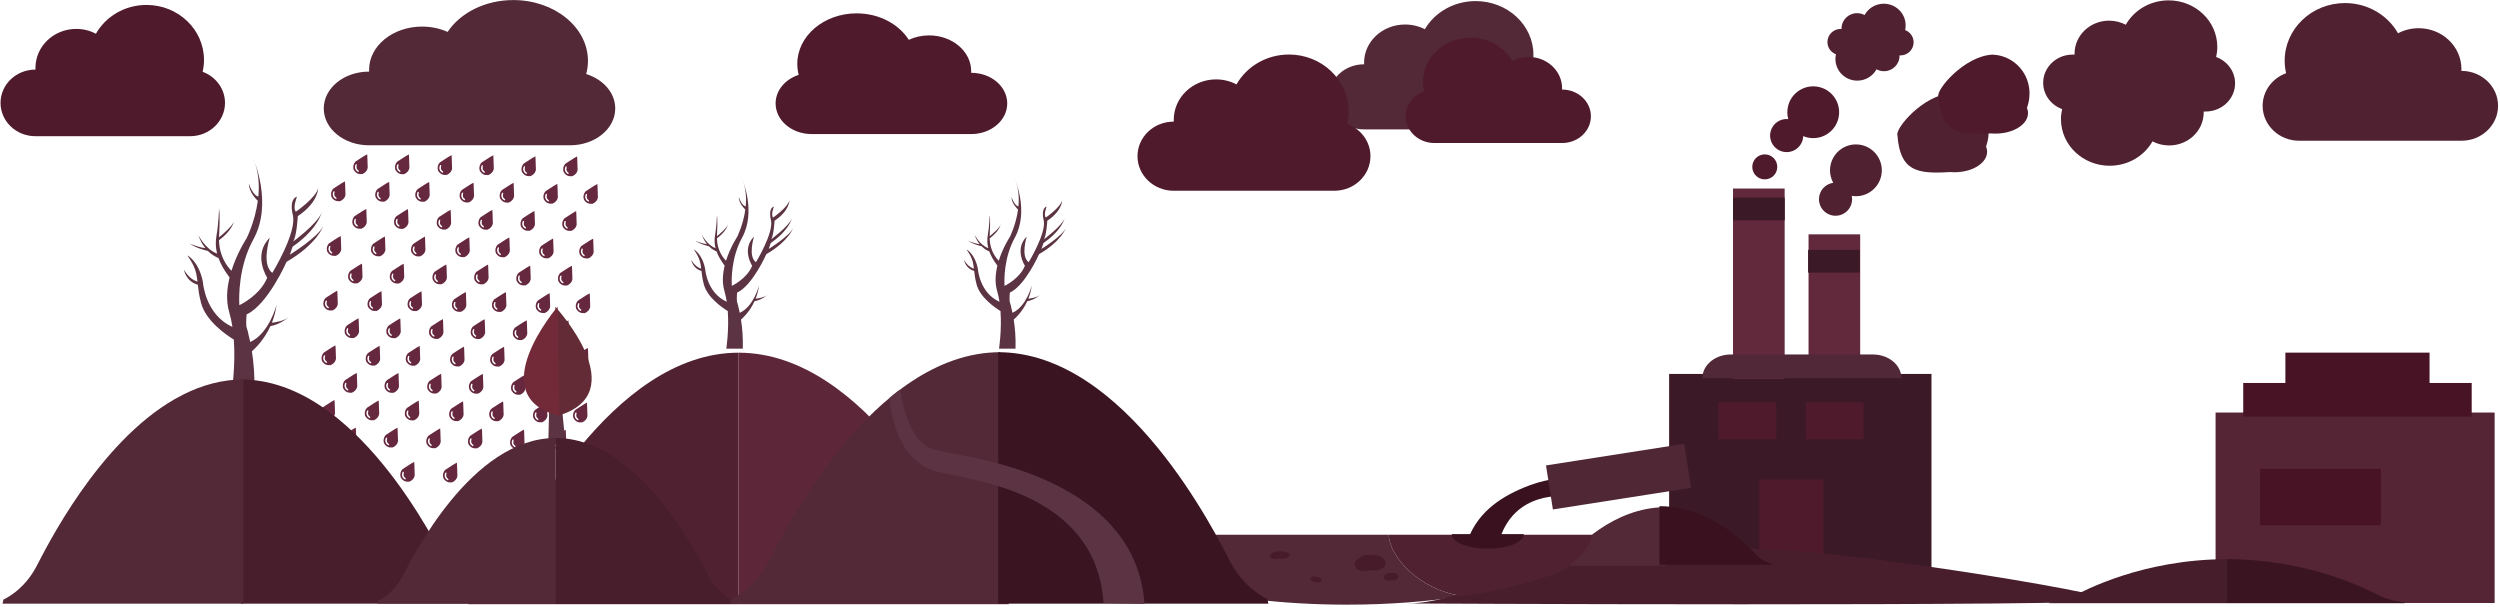 <svg width="1100" height="267" viewBox="0 0 1100 267" xmlns="http://www.w3.org/2000/svg"><title>Page 1</title><g fill="none" fill-rule="evenodd"><g fill="#66283E"><path d="M157.027 72.298c-.063.618-.28 1.255-.052 1.864.198.43.6.746.94 1.067-.068.126-.21.356-.285.46-.58-.328-1.164-.76-1.324-1.456-.298-.666-.05-1.367.215-1.98.12.003.395.026.507.044m-1.43 2.355c.4.7.95 1.356 1.712 1.68.652.304 1.39.29 2.09.273 1.226-.47 2.216-1.53 2.392-2.86-.037-1.506-.123-2.995-.15-4.516-.016-.433-.053-.9-.083-1.344-.424.224-.856.463-1.27.71-1.284.887-2.677 1.634-3.927 2.536-.867.945-1.156 2.298-.767 3.52M175.38 72.347c-.064.618-.28 1.256-.053 1.865.2.43.602.745.94 1.067-.07.126-.21.355-.284.458-.58-.327-1.165-.76-1.325-1.454-.298-.666-.048-1.368.215-1.98.12.002.393.025.506.043m-1.432 2.355c.403.7.95 1.356 1.713 1.68.654.305 1.394.29 2.093.274 1.225-.47 2.215-1.532 2.39-2.862-.036-1.504-.122-2.993-.15-4.514-.015-.434-.052-.902-.08-1.344-.425.223-.856.462-1.272.71-1.282.886-2.674 1.633-3.926 2.535-.865.946-1.155 2.3-.766 3.522M194.155 72.67c-.063.616-.28 1.254-.052 1.863.2.43.602.746.94 1.067-.07.127-.21.357-.285.46-.58-.328-1.164-.76-1.325-1.455-.297-.666-.048-1.368.216-1.98.12.003.392.025.505.044m-1.43 2.353c.402.7.948 1.356 1.712 1.68.653.305 1.392.29 2.092.274 1.224-.47 2.214-1.532 2.39-2.86-.037-1.506-.123-2.995-.152-4.516-.014-.433-.05-.9-.08-1.343-.424.224-.855.462-1.272.71-1.282.886-2.675 1.633-3.926 2.536-.866.945-1.155 2.297-.766 3.52M212.506 72.718c-.062.617-.278 1.255-.05 1.864.197.43.6.746.938 1.067-.067.126-.21.356-.284.46-.58-.328-1.164-.76-1.324-1.456-.298-.665-.05-1.367.215-1.98.12.003.395.025.506.044m-1.43 2.354c.402.7.95 1.356 1.714 1.68.652.305 1.39.29 2.09.274 1.226-.47 2.216-1.532 2.392-2.86-.037-1.506-.123-2.995-.152-4.516-.014-.433-.05-.9-.08-1.344-.424.224-.856.463-1.27.71-1.284.887-2.677 1.634-3.928 2.536-.866.945-1.155 2.297-.766 3.52M231.036 73.19c-.063.616-.28 1.254-.053 1.863.2.43.602.746.94 1.067-.068.127-.21.357-.284.46-.58-.328-1.165-.76-1.325-1.455-.298-.666-.05-1.368.215-1.98.12.003.393.025.506.044m-1.43 2.353c.4.7.948 1.356 1.712 1.68.653.305 1.392.29 2.092.274 1.225-.47 2.215-1.532 2.39-2.86-.036-1.506-.122-2.995-.15-4.516-.015-.433-.052-.9-.082-1.343-.423.224-.855.462-1.27.71-1.283.886-2.676 1.634-3.927 2.536-.865.944-1.154 2.297-.765 3.52M249.388 73.238c-.063.617-.28 1.255-.052 1.864.2.43.602.746.94 1.067-.07.126-.21.356-.284.46-.58-.33-1.165-.76-1.326-1.455-.297-.667-.048-1.368.216-1.98.12.002.393.025.506.043m-1.43 2.355c.402.7.948 1.356 1.712 1.68.653.304 1.392.29 2.092.273 1.225-.47 2.215-1.532 2.39-2.86-.036-1.506-.122-2.995-.15-4.516-.015-.433-.052-.9-.08-1.344-.425.224-.856.462-1.273.71-1.283.887-2.676 1.634-3.927 2.536-.866.945-1.155 2.298-.766 3.52M147.245 84.22c-.062.618-.28 1.256-.052 1.865.2.43.602.746.94 1.067-.068.127-.21.357-.284.46-.58-.328-1.165-.76-1.325-1.455-.298-.666-.05-1.368.215-1.98.12.003.393.025.505.044m-1.43 2.355c.402.7.95 1.356 1.713 1.68.653.305 1.392.29 2.092.274 1.225-.47 2.215-1.533 2.39-2.863-.036-1.504-.122-2.993-.15-4.514-.015-.434-.052-.902-.082-1.344-.423.223-.855.46-1.27.708-1.283.887-2.676 1.634-3.927 2.537-.865.944-1.154 2.297-.765 3.52M166.683 84.424c-.064.617-.28 1.255-.052 1.864.2.43.602.746.94 1.067-.068.127-.21.357-.284.46-.58-.327-1.164-.76-1.325-1.454-.296-.666-.047-1.367.216-1.98.122.003.394.026.507.044m-1.43 2.354c.4.7.948 1.357 1.712 1.68.653.305 1.392.29 2.092.274 1.225-.47 2.215-1.532 2.39-2.86-.036-1.506-.122-2.995-.15-4.516-.015-.434-.053-.9-.08-1.344-.425.224-.857.462-1.273.71-1.282.887-2.675 1.634-3.926 2.536-.866.945-1.156 2.297-.766 3.52M184.306 84.473c-.063.618-.28 1.256-.052 1.865.2.43.602.745.94 1.067-.068.127-.21.356-.284.46-.58-.328-1.165-.76-1.325-1.455-.298-.666-.048-1.368.215-1.98.12.002.394.025.506.043m-1.43 2.355c.402.7.95 1.356 1.713 1.68.652.304 1.39.29 2.09.274 1.226-.47 2.216-1.532 2.39-2.862-.035-1.505-.12-2.994-.15-4.514-.014-.434-.052-.902-.08-1.344-.425.223-.856.462-1.272.71-1.282.886-2.675 1.633-3.926 2.535-.866.945-1.156 2.298-.766 3.52M203.81 84.795c-.062.617-.28 1.255-.052 1.864.2.43.602.745.94 1.066-.068.127-.21.357-.284.46-.58-.328-1.164-.76-1.325-1.455-.298-.665-.05-1.367.215-1.98.12.004.393.026.505.045m-1.43 2.354c.402.7.95 1.355 1.713 1.68.653.304 1.392.29 2.092.273 1.225-.47 2.215-1.532 2.39-2.862-.037-1.503-.122-2.992-.15-4.513-.015-.434-.052-.902-.082-1.344-.423.224-.855.462-1.27.71-1.283.886-2.676 1.633-3.927 2.536-.866.943-1.155 2.296-.766 3.52M221.434 84.844c-.063.617-.28 1.255-.052 1.864.198.43.602.746.94 1.067-.068.127-.21.357-.285.46-.58-.328-1.163-.76-1.324-1.454-.297-.666-.05-1.367.215-1.98.12.003.394.026.506.044m-1.43 2.355c.402.698.95 1.355 1.713 1.678.652.305 1.392.29 2.09.274 1.226-.47 2.216-1.532 2.392-2.86-.038-1.506-.123-2.995-.152-4.516-.014-.434-.052-.9-.08-1.344-.424.224-.857.462-1.272.71-1.283.886-2.676 1.634-3.926 2.536-.867.945-1.155 2.297-.767 3.52M240.69 85.315c-.062.617-.277 1.255-.05 1.864.198.43.6.745.94 1.066-.07.127-.21.357-.285.46-.58-.328-1.164-.76-1.325-1.455-.298-.665-.048-1.367.215-1.98.122.004.394.026.506.045m-1.43 2.354c.403.7.95 1.355 1.714 1.68.653.304 1.392.29 2.092.273 1.225-.47 2.215-1.532 2.39-2.862-.036-1.503-.122-2.992-.15-4.513-.015-.434-.053-.902-.082-1.344-.424.224-.855.462-1.27.71-1.283.886-2.676 1.633-3.927 2.536-.866.943-1.156 2.296-.766 3.52M258.315 85.364c-.063.618-.28 1.255-.052 1.864.2.43.602.746.94 1.067-.068.127-.21.357-.284.46-.58-.327-1.166-.76-1.326-1.455-.298-.666-.048-1.367.215-1.98.12.003.393.026.505.044m-1.43 2.355c.402.698.948 1.355 1.713 1.678.653.305 1.392.29 2.092.274 1.225-.47 2.215-1.532 2.39-2.86-.037-1.506-.123-2.995-.152-4.516-.013-.433-.05-.9-.08-1.344-.424.224-.855.462-1.27.71-1.283.887-2.676 1.634-3.927 2.536-.865.945-1.155 2.298-.765 3.52M156.61 96.346c-.063.618-.278 1.256-.052 1.865.2.43.602.747.94 1.068-.068.127-.21.357-.284.46-.58-.328-1.164-.76-1.325-1.455-.298-.666-.05-1.368.214-1.98.122.003.394.025.506.043m-1.43 2.355c.402.7.95 1.357 1.713 1.68.653.306 1.392.29 2.092.275 1.225-.47 2.215-1.532 2.39-2.862-.036-1.504-.122-2.994-.15-4.514-.015-.435-.053-.903-.082-1.345-.424.224-.855.462-1.27.71-1.283.886-2.676 1.633-3.927 2.535-.866.945-1.156 2.298-.766 3.52M174.962 96.396c-.062.617-.28 1.255-.052 1.864.2.43.602.746.94 1.067-.067.127-.21.357-.284.46-.58-.328-1.164-.76-1.325-1.455-.296-.666-.047-1.367.217-1.98.12.003.394.025.505.044m-1.43 2.354c.402.7.95 1.356 1.713 1.68.653.305 1.392.29 2.092.274 1.225-.47 2.215-1.53 2.39-2.86-.037-1.506-.122-2.995-.15-4.516-.015-.433-.052-.902-.082-1.344-.423.224-.855.462-1.27.71-1.283.886-2.676 1.633-3.927 2.536-.866.945-1.155 2.297-.766 3.52M193.738 96.717c-.063.618-.28 1.255-.052 1.864.2.432.602.747.94 1.068-.068.127-.21.357-.284.46-.58-.327-1.164-.76-1.325-1.454-.297-.667-.05-1.368.215-1.98.12.002.394.025.506.043m-1.43 2.355c.402.7.95 1.356 1.713 1.68.653.304 1.392.29 2.092.273 1.225-.47 2.215-1.532 2.39-2.86-.036-1.506-.12-2.995-.15-4.515-.014-.434-.052-.902-.08-1.345-.424.224-.856.462-1.272.71-1.283.887-2.675 1.634-3.926 2.536-.866.946-1.155 2.3-.766 3.522M212.09 96.766c-.063.618-.278 1.256-.052 1.865.2.43.602.746.94 1.068-.068.127-.21.356-.284.46-.58-.328-1.164-.76-1.325-1.455-.298-.666-.05-1.368.214-1.98.12.003.394.025.507.043m-1.43 2.355c.402.7.95 1.357 1.713 1.68.653.306 1.392.29 2.092.275 1.225-.47 2.215-1.532 2.39-2.862-.036-1.504-.122-2.994-.15-4.514-.015-.435-.053-.903-.082-1.345-.424.223-.855.462-1.27.71-1.283.886-2.676 1.633-3.927 2.536-.866.945-1.156 2.298-.766 3.52M230.62 97.237c-.064.618-.28 1.256-.053 1.864.2.432.602.747.94 1.068-.068.128-.21.357-.284.46-.58-.327-1.165-.76-1.325-1.455-.298-.666-.048-1.367.215-1.98.12.003.394.026.506.044m-1.43 2.355c.4.7.948 1.356 1.712 1.68.653.304 1.392.29 2.092.274 1.225-.47 2.215-1.532 2.39-2.862-.037-1.505-.122-2.994-.152-4.515-.013-.434-.05-.902-.08-1.345-.424.224-.855.463-1.27.71-1.283.887-2.676 1.634-3.928 2.536-.865.946-1.155 2.3-.765 3.522M248.97 97.286c-.06.618-.278 1.256-.05 1.865.198.43.6.746.94 1.068-.07.127-.21.357-.285.46-.58-.328-1.164-.76-1.325-1.455-.297-.666-.048-1.368.216-1.98.12.003.393.025.505.043m-1.43 2.355c.403.7.95 1.357 1.714 1.68.652.306 1.392.29 2.09.275 1.227-.47 2.217-1.532 2.392-2.862-.037-1.504-.122-2.993-.15-4.514-.015-.435-.052-.903-.082-1.345-.423.223-.855.462-1.27.71-1.283.886-2.676 1.633-3.927 2.536-.866.945-1.155 2.298-.766 3.52M145.373 108.27c-.063.616-.28 1.254-.052 1.863.2.43.603.746.94 1.067-.067.127-.21.357-.283.46-.58-.328-1.165-.76-1.325-1.454-.298-.667-.048-1.368.215-1.98.12.002.394.025.506.043m-1.43 2.354c.402.7.948 1.356 1.713 1.68.653.304 1.392.29 2.092.273 1.225-.47 2.215-1.532 2.39-2.86-.037-1.506-.123-2.995-.152-4.516-.013-.432-.05-.9-.08-1.343-.424.224-.855.462-1.27.71-1.283.886-2.676 1.634-3.928 2.536-.865.945-1.155 2.298-.765 3.52M164.81 108.472c-.063.618-.28 1.256-.052 1.865.2.43.602.745.94 1.066-.068.128-.21.357-.284.46-.58-.327-1.165-.76-1.325-1.454-.298-.667-.05-1.37.214-1.982.12.004.394.026.506.044m-1.43 2.355c.402.7.95 1.356 1.713 1.68.652.305 1.39.29 2.09.274 1.226-.47 2.216-1.53 2.392-2.86-.037-1.506-.122-2.995-.15-4.515-.015-.434-.053-.902-.082-1.345-.423.224-.855.463-1.27.71-1.284.887-2.677 1.634-3.927 2.537-.867.944-1.155 2.297-.767 3.52M182.434 108.522c-.063.617-.28 1.255-.052 1.864.198.43.6.746.94 1.067-.068.127-.21.357-.285.46-.58-.328-1.163-.76-1.324-1.455-.298-.666-.05-1.368.215-1.98.12.003.394.025.506.044m-1.43 2.354c.4.7.95 1.356 1.713 1.68.652.305 1.39.29 2.09.274 1.226-.47 2.216-1.532 2.392-2.86-.038-1.506-.124-2.995-.153-4.516-.013-.434-.05-.9-.08-1.344-.424.224-.856.462-1.27.71-1.284.886-2.677 1.634-3.928 2.536-.867.945-1.156 2.297-.767 3.52M201.938 108.843c-.063.617-.28 1.255-.052 1.864.2.43.602.746.94 1.067-.07.127-.21.357-.284.46-.58-.328-1.165-.76-1.325-1.455-.298-.667-.048-1.368.215-1.98.12.002.393.025.506.043m-1.43 2.355c.402.7.948 1.356 1.712 1.68.653.304 1.393.29 2.092.273 1.225-.468 2.216-1.53 2.39-2.86-.036-1.505-.122-2.994-.15-4.515-.015-.433-.052-.9-.08-1.344-.425.225-.856.463-1.272.71-1.283.887-2.675 1.635-3.927 2.537-.865.945-1.155 2.298-.765 3.52M219.562 108.892c-.064.618-.28 1.256-.052 1.865.2.43.6.745.94 1.066-.07.128-.21.357-.285.46-.58-.327-1.164-.76-1.325-1.454-.297-.667-.048-1.37.216-1.982.12.003.393.026.506.044m-1.43 2.355c.402.7.948 1.356 1.712 1.68.653.305 1.392.29 2.092.274 1.225-.47 2.215-1.53 2.39-2.86-.036-1.505-.122-2.994-.15-4.515-.015-.434-.052-.902-.08-1.344-.425.224-.857.463-1.273.71-1.282.887-2.675 1.634-3.926 2.536-.866.945-1.155 2.298-.766 3.52M238.82 109.363c-.064.617-.28 1.255-.053 1.864.198.43.6.746.94 1.067-.068.127-.21.357-.285.46-.58-.327-1.164-.76-1.324-1.454-.298-.667-.05-1.368.215-1.98.12.002.394.025.506.043m-1.432 2.355c.403.7.95 1.356 1.714 1.68.652.304 1.39.29 2.09.273 1.226-.468 2.216-1.53 2.392-2.86-.037-1.505-.123-2.994-.15-4.515-.015-.434-.053-.9-.082-1.344-.424.225-.856.464-1.27.71-1.284.888-2.677 1.635-3.927 2.537-.867.945-1.156 2.297-.767 3.52M256.443 109.412c-.063.618-.28 1.256-.053 1.865.2.43.602.746.94 1.067-.067.127-.21.356-.284.46-.58-.328-1.164-.76-1.324-1.455-.298-.667-.05-1.37.215-1.982.12.004.393.026.506.044m-1.43 2.355c.4.7.948 1.356 1.713 1.68.652.305 1.39.29 2.09.274 1.226-.47 2.216-1.53 2.392-2.86-.037-1.506-.123-2.995-.152-4.515-.013-.434-.05-.902-.08-1.344-.424.225-.856.463-1.27.71-1.284.887-2.677 1.634-3.928 2.536-.866.945-1.155 2.298-.766 3.52M154.738 120.395c-.063.617-.28 1.255-.052 1.864.198.43.6.745.94 1.066-.068.127-.21.357-.285.46-.578-.327-1.163-.76-1.323-1.455-.297-.665-.05-1.366.215-1.98.12.004.394.026.506.045m-1.43 2.354c.402.7.95 1.356 1.713 1.68.653.304 1.392.29 2.092.273 1.225-.47 2.215-1.532 2.39-2.86-.036-1.506-.12-2.995-.15-4.516-.014-.433-.052-.9-.08-1.344-.424.224-.857.462-1.272.71-1.283.886-2.676 1.634-3.926 2.536-.867.944-1.156 2.296-.767 3.52M173.09 120.444c-.063.618-.28 1.256-.052 1.865.2.43.602.744.94 1.066-.068.127-.21.356-.284.46-.58-.328-1.165-.76-1.325-1.455-.3-.665-.05-1.367.214-1.98.12.003.394.026.506.044m-1.43 2.355c.402.7.948 1.355 1.713 1.68.653.304 1.392.29 2.092.272 1.224-.47 2.215-1.53 2.39-2.86-.037-1.506-.123-2.995-.152-4.515-.013-.434-.05-.902-.08-1.344-.424.223-.855.462-1.27.71-1.284.886-2.676 1.633-3.928 2.535-.865.945-1.155 2.298-.765 3.52M191.866 120.766c-.063.617-.28 1.255-.052 1.864.2.43.602.746.94 1.067-.07.127-.21.356-.285.46-.58-.328-1.165-.76-1.326-1.455-.297-.666-.048-1.368.216-1.98.12.003.393.025.506.044m-1.43 2.354c.402.7.948 1.356 1.712 1.68.653.305 1.392.29 2.092.274 1.225-.47 2.215-1.532 2.39-2.862-.036-1.504-.122-2.993-.15-4.514-.015-.434-.052-.902-.08-1.344-.425.224-.856.462-1.272.71-1.283.886-2.675 1.633-3.927 2.536-.865.944-1.154 2.297-.765 3.52M210.218 120.815c-.063.617-.28 1.255-.052 1.864.198.43.6.745.94 1.066-.068.127-.21.357-.285.46-.578-.328-1.163-.76-1.323-1.454-.297-.667-.05-1.368.215-1.98.12.002.394.024.506.043m-1.43 2.354c.402.7.95 1.355 1.713 1.68.653.304 1.392.29 2.092.273 1.225-.47 2.215-1.532 2.39-2.86-.036-1.506-.122-2.995-.15-4.516-.014-.434-.052-.9-.08-1.344-.425.224-.857.462-1.272.71-1.283.886-2.676 1.634-3.926 2.536-.867.944-1.156 2.296-.767 3.52M228.747 121.285c-.063.618-.28 1.256-.052 1.865.198.43.6.746.94 1.067-.068.127-.21.357-.285.46-.58-.328-1.164-.76-1.324-1.455-.298-.666-.05-1.368.215-1.98.12.003.395.025.507.043m-1.43 2.355c.4.7.95 1.356 1.713 1.68.652.305 1.39.29 2.09.274 1.226-.47 2.216-1.532 2.392-2.862-.037-1.504-.123-2.994-.152-4.514-.014-.434-.05-.902-.08-1.344-.424.224-.856.462-1.27.71-1.284.886-2.677 1.633-3.928 2.536-.866.944-1.155 2.297-.766 3.52M247.1 121.335c-.064.617-.28 1.255-.053 1.864.2.43.602.745.94 1.066-.068.127-.21.357-.284.46-.58-.328-1.165-.76-1.325-1.455-.298-.665-.048-1.366.215-1.98.12.004.393.027.506.045m-1.43 2.354c.4.7.947 1.356 1.712 1.68.652.304 1.392.29 2.09.273 1.226-.47 2.217-1.532 2.392-2.86-.037-1.506-.123-2.995-.152-4.516-.014-.433-.05-.902-.08-1.344-.424.224-.855.462-1.27.71-1.284.886-2.676 1.634-3.928 2.536-.865.944-1.155 2.297-.765 3.52M143.86 132.317c-.065.617-.28 1.256-.054 1.864.2.43.602.747.94 1.07-.068.125-.21.356-.284.458-.58-.328-1.164-.76-1.325-1.455-.297-.666-.048-1.367.215-1.98.122.003.394.025.507.044m-1.432 2.355c.402.7.95 1.356 1.713 1.68.654.304 1.393.29 2.093.274 1.225-.47 2.215-1.533 2.39-2.862-.036-1.505-.122-2.994-.15-4.515-.015-.434-.053-.902-.08-1.345-.425.224-.857.462-1.273.71-1.282.887-2.675 1.634-3.926 2.536-.866.945-1.155 2.3-.766 3.522M163.295 132.52c-.062.618-.28 1.255-.052 1.865.2.43.602.745.94 1.066-.068.13-.21.358-.284.46-.58-.326-1.165-.757-1.326-1.453-.297-.666-.048-1.367.216-1.98.12.003.393.025.505.044m-1.43 2.355c.402.7.95 1.356 1.713 1.68.653.305 1.392.29 2.092.273 1.225-.468 2.215-1.53 2.39-2.86-.036-1.505-.122-2.994-.15-4.515-.015-.434-.052-.9-.082-1.344-.423.223-.855.46-1.27.71-1.283.885-2.676 1.633-3.927 2.534-.865.946-1.154 2.298-.765 3.52M180.92 132.57c-.064.617-.28 1.255-.053 1.864.2.43.602.746.94 1.067-.068.128-.21.358-.284.46-.58-.327-1.164-.76-1.325-1.454-.297-.666-.05-1.368.215-1.98.12.003.394.025.506.043m-1.43 2.355c.4.7.948 1.356 1.712 1.68.652.304 1.39.29 2.09.274 1.226-.472 2.216-1.534 2.392-2.864-.037-1.504-.122-2.993-.15-4.514-.015-.433-.053-.902-.082-1.344-.423.223-.855.462-1.27.71-1.284.887-2.676 1.633-3.927 2.536-.866.944-1.155 2.298-.766 3.52M200.423 132.89c-.063.618-.28 1.257-.052 1.865.2.43.603.746.94 1.068-.067.126-.21.357-.283.46-.58-.33-1.165-.76-1.325-1.456-.297-.666-.048-1.367.215-1.98.12.003.394.025.506.044m-1.43 2.356c.402.7.95 1.356 1.713 1.68.653.304 1.392.29 2.092.274 1.225-.47 2.215-1.533 2.39-2.862-.036-1.505-.122-2.994-.15-4.515-.015-.433-.053-.902-.082-1.344-.423.223-.855.46-1.27.71-1.283.886-2.676 1.632-3.927 2.535-.867.945-1.157 2.298-.767 3.52M218.047 132.94c-.063.618-.28 1.256-.052 1.865.2.43.602.745.94 1.066-.068.13-.21.358-.284.46-.58-.326-1.164-.758-1.324-1.453-.298-.666-.048-1.367.215-1.98.122.003.394.025.507.044m-1.43 2.355c.402.7.948 1.356 1.712 1.68.652.305 1.392.29 2.09.274 1.226-.47 2.217-1.533 2.392-2.862-.037-1.505-.123-2.994-.152-4.515-.014-.434-.05-.902-.08-1.344-.424.223-.855.46-1.27.71-1.284.885-2.676 1.633-3.928 2.534-.865.946-1.155 2.298-.765 3.52M237.304 133.41c-.063.618-.28 1.257-.052 1.865.2.43.602.746.94 1.068-.068.126-.21.356-.284.46-.58-.33-1.164-.76-1.325-1.456-.297-.666-.048-1.368.216-1.98.12.003.392.025.504.044m-1.43 2.356c.402.7.95 1.356 1.713 1.68.652.304 1.392.29 2.092.274 1.223-.47 2.214-1.533 2.39-2.862-.038-1.505-.123-2.994-.152-4.515-.014-.433-.05-.902-.08-1.344-.424.223-.856.46-1.272.71-1.283.886-2.675 1.633-3.926 2.536-.866.944-1.155 2.297-.766 3.52M254.928 133.46c-.063.618-.28 1.256-.052 1.865.198.43.6.745.94 1.066-.068.13-.21.358-.285.46-.578-.326-1.162-.757-1.323-1.453-.297-.666-.05-1.367.215-1.98.12.003.394.025.506.044m-1.43 2.355c.402.7.95 1.356 1.713 1.68.653.305 1.392.29 2.092.273 1.225-.468 2.215-1.53 2.39-2.86-.036-1.505-.122-2.994-.15-4.515-.014-.434-.052-.902-.08-1.344-.425.223-.857.46-1.272.71-1.283.885-2.676 1.632-3.926 2.534-.867.946-1.156 2.298-.767 3.52M153.223 144.443c-.063.617-.28 1.255-.052 1.864.2.43.603.746.94 1.067-.067.127-.21.357-.283.46-.58-.328-1.164-.76-1.325-1.455-.297-.667-.048-1.37.216-1.982.12.004.393.026.505.045m-1.43 2.354c.402.7.95 1.356 1.713 1.68.653.305 1.392.29 2.092.274 1.224-.468 2.215-1.53 2.39-2.86-.037-1.505-.122-2.994-.15-4.515-.015-.434-.052-.902-.082-1.344-.423.225-.855.463-1.27.71-1.284.887-2.676 1.634-3.927 2.537-.867.945-1.156 2.297-.767 3.52M171.576 144.492c-.064.618-.28 1.255-.052 1.864.198.43.6.746.94 1.067-.07.127-.21.357-.285.46-.58-.327-1.165-.76-1.326-1.454-.297-.668-.048-1.37.215-1.982.12.003.393.026.506.044m-1.43 2.355c.4.7.948 1.356 1.712 1.68.653.304 1.392.29 2.092.273 1.225-.47 2.215-1.53 2.39-2.86-.036-1.506-.122-2.995-.15-4.516-.015-.433-.053-.9-.082-1.344-.423.224-.855.463-1.27.71-1.283.887-2.676 1.634-3.927 2.536-.865.945-1.154 2.297-.765 3.52M190.35 144.813c-.062.618-.278 1.256-.05 1.864.198.43.6.746.938 1.067-.067.128-.21.357-.283.46-.58-.327-1.165-.76-1.325-1.454-.298-.666-.048-1.368.215-1.98.12.002.394.025.506.043m-1.43 2.355c.403.7.95 1.356 1.714 1.68.652.305 1.392.29 2.092.274 1.225-.47 2.215-1.532 2.39-2.862-.036-1.505-.123-2.994-.15-4.514-.016-.434-.053-.902-.082-1.345-.424.225-.855.464-1.27.71-1.283.888-2.676 1.635-3.927 2.537-.866.945-1.156 2.298-.766 3.52M208.703 144.863c-.062.617-.28 1.255-.052 1.864.2.43.603.746.94 1.067-.067.127-.21.357-.283.46-.58-.328-1.164-.76-1.325-1.455-.297-.667-.048-1.37.216-1.982.12.004.393.026.505.045m-1.43 2.354c.402.7.95 1.356 1.713 1.68.652.305 1.392.29 2.09.274 1.226-.468 2.217-1.53 2.392-2.86-.037-1.505-.122-2.994-.15-4.515-.015-.434-.052-.902-.082-1.344-.423.225-.855.463-1.27.71-1.284.887-2.676 1.635-3.927 2.537-.867.945-1.156 2.297-.768 3.52M227.232 145.333c-.063.618-.28 1.256-.052 1.864.2.43.602.746.94 1.067-.068.128-.21.357-.284.46-.58-.327-1.164-.76-1.325-1.454-.296-.666-.048-1.368.216-1.98.12.003.394.025.506.043m-1.43 2.355c.402.7.95 1.356 1.713 1.68.652.305 1.39.29 2.09.274 1.226-.47 2.216-1.532 2.392-2.862-.037-1.504-.122-2.993-.15-4.514-.015-.434-.053-.902-.082-1.344-.423.223-.855.462-1.27.71-1.284.886-2.677 1.633-3.927 2.536-.867.944-1.155 2.297-.766 3.52M245.584 145.383c-.063.617-.28 1.255-.052 1.864.2.43.602.746.94 1.067-.068.127-.21.357-.284.46-.58-.328-1.165-.76-1.325-1.455-.297-.667-.048-1.368.215-1.98.12.002.394.024.506.043m-1.43 2.354c.402.7.95 1.356 1.713 1.68.653.305 1.392.29 2.092.274 1.224-.468 2.214-1.53 2.39-2.86-.037-1.505-.124-2.994-.152-4.515-.014-.434-.052-.902-.08-1.344-.425.225-.856.463-1.272.71-1.282.887-2.675 1.635-3.926 2.537-.866.944-1.156 2.297-.766 3.52M143.063 156.365c-.063.618-.28 1.256-.052 1.864.2.43.603.745.94 1.066-.067.128-.208.357-.283.46-.58-.327-1.164-.76-1.325-1.454-.298-.666-.048-1.368.215-1.98.12.002.394.025.506.043m-1.43 2.355c.402.7.95 1.356 1.713 1.68.653.305 1.392.29 2.092.274 1.225-.47 2.215-1.532 2.39-2.862-.036-1.505-.122-2.994-.15-4.515-.015-.433-.053-.9-.082-1.344-.424.224-.855.463-1.27.71-1.283.887-2.676 1.634-3.927 2.536-.867.944-1.157 2.297-.767 3.52M162.5 156.57c-.063.616-.28 1.254-.052 1.863.2.43.602.746.94 1.067-.068.127-.21.357-.285.46-.58-.328-1.163-.76-1.324-1.455-.298-.666-.05-1.368.215-1.98.12.003.393.025.505.044m-1.43 2.353c.402.7.95 1.356 1.713 1.68.652.305 1.392.29 2.09.274 1.226-.47 2.217-1.532 2.392-2.86-.037-1.506-.122-2.995-.15-4.516-.015-.433-.052-.9-.082-1.343-.423.224-.855.462-1.27.71-1.284.886-2.676 1.633-3.927 2.536-.866.944-1.155 2.297-.767 3.52M180.124 156.618c-.063.617-.28 1.255-.052 1.864.2.43.602.746.94 1.067-.068.126-.21.356-.285.46-.58-.328-1.164-.76-1.324-1.455-.297-.667-.05-1.368.215-1.98.12.002.394.024.506.043m-1.43 2.354c.402.7.95 1.356 1.713 1.68.652.305 1.39.29 2.09.274 1.226-.47 2.216-1.532 2.392-2.86-.038-1.506-.123-2.995-.152-4.516-.014-.433-.052-.9-.08-1.344-.424.224-.856.462-1.272.71-1.283.886-2.676 1.634-3.926 2.536-.867.945-1.156 2.297-.767 3.52M199.628 156.94c-.063.617-.28 1.255-.052 1.863.2.43.602.746.94 1.067-.068.128-.21.357-.284.46-.58-.327-1.165-.76-1.325-1.454-.298-.666-.048-1.368.215-1.98.12.002.394.025.506.043m-1.43 2.354c.402.7.948 1.356 1.713 1.68.653.305 1.393.29 2.092.273 1.226-.47 2.216-1.53 2.39-2.86-.035-1.506-.122-2.995-.15-4.515-.015-.434-.052-.902-.08-1.345-.425.224-.856.463-1.272.71-1.282.887-2.675 1.634-3.926 2.536-.866.945-1.156 2.298-.766 3.52M217.252 156.988c-.063.618-.28 1.256-.052 1.865.2.43.602.746.94 1.067-.07.127-.21.357-.285.46-.58-.328-1.164-.76-1.324-1.455-.297-.666-.048-1.368.216-1.98.12.003.393.025.506.043m-1.43 2.355c.402.7.948 1.356 1.712 1.68.653.305 1.393.29 2.092.274 1.225-.47 2.215-1.532 2.39-2.862-.036-1.504-.122-2.993-.15-4.514-.015-.433-.052-.9-.08-1.343-.425.224-.856.462-1.272.71-1.283.886-2.676 1.633-3.927 2.536-.866.944-1.155 2.297-.766 3.52M236.51 157.46c-.064.617-.28 1.255-.053 1.864.2.43.602.745.94 1.067-.068.128-.21.357-.284.46-.58-.327-1.164-.76-1.325-1.454-.297-.667-.048-1.368.215-1.98.12.002.394.025.506.043m-1.432 2.354c.403.7.95 1.356 1.714 1.68.652.304 1.39.29 2.09.274 1.226-.47 2.216-1.532 2.392-2.862-.037-1.505-.122-2.994-.15-4.514-.015-.434-.053-.902-.082-1.345-.423.224-.855.463-1.27.71-1.284.887-2.676 1.634-3.927 2.536-.867.945-1.156 2.298-.767 3.52M254.133 157.508c-.063.618-.28 1.256-.052 1.865.2.43.602.746.94 1.067-.067.127-.21.357-.284.46-.58-.328-1.164-.76-1.324-1.455-.298-.666-.05-1.368.215-1.98.12.003.394.025.506.043m-1.43 2.355c.402.7.95 1.356 1.713 1.68.652.305 1.39.29 2.09.274 1.226-.47 2.216-1.532 2.392-2.862-.037-1.504-.123-2.993-.15-4.514-.016-.433-.053-.9-.083-1.343-.423.224-.855.462-1.27.71-1.283.886-2.676 1.633-3.926 2.536-.868.944-1.157 2.297-.768 3.52M152.428 168.49c-.063.618-.28 1.256-.052 1.866.2.43.602.745.94 1.066-.068.127-.21.357-.285.46-.578-.327-1.162-.76-1.323-1.454-.297-.667-.05-1.368.215-1.98.12.002.394.025.506.043m-1.43 2.356c.402.7.95 1.356 1.713 1.68.653.304 1.392.29 2.092.273 1.225-.47 2.215-1.532 2.39-2.862-.036-1.505-.12-2.994-.15-4.515-.014-.433-.052-.9-.08-1.344-.425.223-.856.462-1.272.71-1.283.886-2.676 1.633-3.926 2.535-.867.945-1.156 2.298-.767 3.52M170.78 168.54c-.063.618-.28 1.256-.052 1.865.2.43.602.746.94 1.067-.068.127-.21.357-.284.46-.58-.328-1.165-.76-1.325-1.455-.3-.666-.05-1.368.214-1.98.12.003.394.025.506.043m-1.43 2.355c.402.7.95 1.356 1.713 1.68.653.305 1.392.29 2.092.274 1.225-.47 2.215-1.533 2.39-2.863-.036-1.505-.122-2.993-.15-4.514-.015-.434-.053-.902-.082-1.344-.424.223-.855.46-1.27.708-1.283.887-2.676 1.634-3.927 2.537-.866.944-1.156 2.297-.766 3.52M189.556 168.862c-.063.617-.28 1.255-.052 1.864.2.43.602.746.94 1.067-.068.127-.21.357-.284.46-.58-.328-1.165-.76-1.326-1.455-.297-.666-.047-1.368.216-1.98.12.003.394.025.506.044m-1.43 2.354c.402.7.948 1.356 1.712 1.68.653.305 1.393.29 2.092.274 1.226-.47 2.215-1.532 2.39-2.86-.036-1.506-.122-2.995-.15-4.516-.015-.434-.052-.902-.08-1.344-.425.224-.856.462-1.272.71-1.283.886-2.675 1.634-3.927 2.536-.865.945-1.154 2.297-.765 3.52M207.908 168.91c-.063.618-.28 1.256-.052 1.865.2.43.602.746.94 1.067-.068.127-.21.357-.285.46-.578-.328-1.162-.76-1.323-1.454-.298-.667-.05-1.368.215-1.98.12.002.394.025.506.043m-1.43 2.356c.402.7.95 1.356 1.713 1.68.653.304 1.392.29 2.092.274 1.225-.47 2.215-1.532 2.39-2.862-.036-1.505-.12-2.994-.15-4.515-.014-.433-.052-.9-.08-1.344-.425.223-.856.46-1.272.71-1.283.885-2.676 1.633-3.926 2.535-.867.945-1.156 2.298-.767 3.52M226.437 169.382c-.063.617-.28 1.255-.052 1.864.2.43.602.746.94 1.067-.068.127-.21.357-.285.46-.58-.328-1.164-.76-1.324-1.455-.297-.666-.05-1.367.215-1.98.122.003.395.026.507.044m-1.43 2.354c.402.7.95 1.357 1.713 1.68.652.305 1.39.29 2.09.274 1.226-.47 2.216-1.532 2.392-2.862-.037-1.504-.122-2.993-.15-4.514-.015-.434-.053-.902-.082-1.344-.423.224-.855.462-1.27.71-1.284.886-2.677 1.634-3.927 2.536-.867.945-1.156 2.297-.767 3.52M244.79 169.43c-.064.62-.28 1.256-.053 1.865.2.43.602.746.94 1.067-.068.128-.21.357-.284.46-.58-.327-1.165-.76-1.325-1.454-.298-.667-.048-1.368.215-1.98.12.002.394.025.506.043m-1.43 2.356c.4.7.948 1.356 1.712 1.68.652.304 1.392.29 2.092.274 1.225-.47 2.214-1.532 2.39-2.862-.036-1.505-.123-2.994-.152-4.515-.014-.433-.05-.9-.08-1.344-.424.223-.855.462-1.27.71-1.283.886-2.676 1.633-3.928 2.535-.865.945-1.155 2.298-.765 3.52M142.647 180.414c-.063.617-.28 1.255-.052 1.864.2.43.602.746.94 1.067-.068.127-.21.357-.285.46-.58-.328-1.164-.76-1.324-1.455-.297-.666-.05-1.367.215-1.98.122.003.395.025.507.044m-1.43 2.354c.402.7.95 1.356 1.713 1.68.652.305 1.39.29 2.09.274 1.226-.47 2.216-1.532 2.392-2.862-.037-1.504-.122-2.993-.15-4.514-.015-.434-.053-.902-.082-1.344-.424.224-.855.462-1.27.71-1.284.886-2.677 1.633-3.927 2.536-.867.944-1.156 2.297-.767 3.52M162.084 180.617c-.063.618-.28 1.255-.052 1.864.2.432.602.747.94 1.068-.068.128-.21.357-.284.46-.58-.327-1.165-.76-1.326-1.454-.297-.667-.048-1.368.216-1.98.12.002.393.025.506.043m-1.43 2.355c.402.7.948 1.356 1.712 1.68.653.304 1.392.29 2.092.273 1.225-.47 2.215-1.532 2.39-2.86-.036-1.506-.122-2.995-.15-4.515-.015-.434-.052-.902-.08-1.345-.425.224-.856.463-1.272.71-1.283.887-2.675 1.634-3.927 2.536-.866.946-1.156 2.3-.766 3.522M179.708 180.666c-.063.618-.28 1.256-.052 1.865.198.43.602.746.94 1.068-.07.127-.21.356-.285.46-.58-.328-1.163-.76-1.324-1.455-.297-.666-.048-1.368.215-1.98.123.003.395.025.508.043m-1.43 2.355c.402.7.948 1.357 1.712 1.68.653.306 1.392.29 2.092.275 1.225-.47 2.215-1.532 2.39-2.862-.036-1.504-.122-2.994-.15-4.514-.015-.435-.053-.903-.08-1.345-.425.223-.857.462-1.273.71-1.283.886-2.676 1.633-3.927 2.535-.866.945-1.155 2.298-.766 3.52M199.212 180.988c-.063.617-.28 1.255-.053 1.864.198.43.6.746.94 1.067-.068.126-.21.356-.285.458-.58-.327-1.164-.76-1.324-1.454-.297-.666-.048-1.368.216-1.98.12.003.393.025.506.044m-1.43 2.354c.4.7.948 1.356 1.713 1.68.652.305 1.39.29 2.09.274 1.226-.47 2.216-1.532 2.392-2.862-.037-1.504-.123-2.993-.152-4.514-.013-.434-.05-.902-.08-1.344-.424.224-.856.462-1.27.71-1.284.886-2.677 1.633-3.928 2.536-.866.944-1.155 2.297-.766 3.52M216.835 181.037c-.062.618-.28 1.255-.052 1.864.2.432.602.747.94 1.068-.067.128-.21.357-.284.46-.58-.327-1.165-.76-1.326-1.455-.297-.666-.048-1.367.216-1.98.12.003.393.026.505.044m-1.43 2.355c.402.7.95 1.356 1.713 1.68.653.304 1.392.29 2.092.273 1.225-.47 2.215-1.532 2.39-2.86-.037-1.506-.122-2.995-.15-4.516-.015-.434-.052-.902-.082-1.345-.423.224-.855.463-1.27.71-1.283.887-2.676 1.634-3.927 2.536-.865.946-1.154 2.3-.765 3.522M236.093 181.508c-.063.617-.28 1.255-.052 1.864.2.43.602.746.94 1.067-.068.126-.21.356-.284.458-.58-.327-1.164-.758-1.325-1.454-.296-.666-.047-1.368.217-1.98.12.003.393.025.506.044m-1.43 2.354c.402.7.948 1.356 1.712 1.68.653.305 1.392.29 2.092.274 1.225-.47 2.215-1.532 2.39-2.86-.036-1.506-.122-2.995-.15-4.516-.015-.434-.052-.902-.08-1.344-.425.224-.857.462-1.272.71-1.283.886-2.676 1.633-3.927 2.536-.866.945-1.155 2.297-.766 3.52M253.717 181.557c-.064.617-.28 1.255-.053 1.864.2.432.603.747.94 1.068-.068.127-.21.357-.284.46-.58-.327-1.164-.76-1.325-1.454-.297-.667-.048-1.368.215-1.98.122.002.394.024.507.043m-1.43 2.354c.4.702.948 1.357 1.712 1.682.652.304 1.39.29 2.09.273 1.226-.47 2.216-1.53 2.39-2.86-.035-1.506-.12-2.995-.15-4.516-.014-.434-.052-.902-.08-1.345-.424.224-.856.463-1.272.71-1.282.887-2.675 1.634-3.926 2.536-.866.946-1.155 2.3-.766 3.52M152.012 192.54c-.063.617-.28 1.255-.052 1.864.2.43.6.745.94 1.067-.068.128-.21.358-.285.46-.58-.327-1.164-.76-1.325-1.454-.297-.666-.048-1.368.216-1.98.12.003.393.025.506.043m-1.43 2.354c.402.7.948 1.356 1.712 1.68.653.305 1.392.29 2.092.274 1.225-.47 2.215-1.532 2.39-2.862-.036-1.504-.122-2.993-.15-4.514-.015-.434-.052-.902-.08-1.344-.425.223-.857.462-1.272.71-1.283.886-2.676 1.633-3.927 2.536-.866.944-1.155 2.297-.766 3.52M170.364 192.59c-.063.616-.28 1.254-.052 1.863.198.43.6.746.94 1.067-.068.127-.21.357-.285.46-.58-.328-1.164-.76-1.324-1.454-.298-.667-.05-1.368.215-1.98.12.002.394.024.506.043m-1.43 2.353c.402.7.95 1.356 1.713 1.68.652.305 1.39.29 2.09.274 1.226-.47 2.216-1.532 2.392-2.86-.038-1.506-.123-2.995-.152-4.516-.014-.433-.052-.9-.08-1.343-.425.224-.857.462-1.272.71-1.283.887-2.676 1.634-3.926 2.536-.867.945-1.156 2.297-.767 3.52M189.14 192.91c-.063.618-.28 1.256-.053 1.864.2.43.602.746.94 1.067-.067.13-.21.358-.284.46-.58-.326-1.164-.758-1.324-1.454-.3-.665-.05-1.367.214-1.98.12.003.393.026.505.044m-1.43 2.355c.4.7.948 1.356 1.713 1.68.652.305 1.39.29 2.09.274 1.226-.47 2.216-1.533 2.392-2.863-.037-1.505-.123-2.994-.152-4.515-.014-.433-.05-.9-.08-1.344-.424.224-.856.463-1.27.71-1.284.887-2.677 1.634-3.928 2.536-.866.945-1.155 2.298-.766 3.52M207.492 192.96c-.063.617-.28 1.255-.052 1.864.2.43.602.745.94 1.067-.07.128-.21.358-.284.46-.58-.327-1.165-.76-1.326-1.454-.297-.666-.048-1.368.216-1.98.12.003.393.025.506.044m-1.43 2.354c.402.7.948 1.356 1.712 1.68.653.305 1.392.29 2.092.274 1.225-.47 2.215-1.532 2.39-2.862-.036-1.504-.122-2.993-.15-4.514-.015-.434-.052-.902-.08-1.344-.425.223-.856.462-1.273.71-1.282.886-2.675 1.633-3.926 2.536-.866.944-1.155 2.297-.766 3.52M196.49 207.96c-.062.616-.278 1.254-.05 1.864.198.43.6.745.938 1.066-.066.127-.21.357-.283.46-.58-.327-1.164-.76-1.325-1.454-.297-.667-.048-1.368.216-1.98.12.002.393.025.505.043m-1.43 2.354c.403.7.95 1.356 1.714 1.68.653.304 1.392.29 2.092.274 1.225-.47 2.215-1.532 2.39-2.862-.037-1.505-.122-2.994-.15-4.515-.015-.432-.052-.9-.082-1.343-.423.224-.855.462-1.27.71-1.284.887-2.676 1.634-3.927 2.536-.866.945-1.155 2.298-.766 3.52M177.715 207.638c-.062.618-.28 1.256-.052 1.864.2.43.602.746.94 1.067-.067.127-.21.356-.284.46-.58-.328-1.165-.76-1.325-1.456-.298-.665-.05-1.367.215-1.98.12.003.393.026.505.044m-1.43 2.355c.402.7.95 1.356 1.714 1.68.65.305 1.39.29 2.09.273 1.225-.47 2.215-1.53 2.39-2.86-.036-1.506-.122-2.995-.15-4.516-.015-.433-.052-.9-.082-1.344-.423.224-.855.463-1.27.71-1.283.887-2.676 1.634-3.927 2.536-.865.945-1.154 2.298-.765 3.52M159.364 207.59c-.063.616-.28 1.254-.052 1.863.2.43.602.746.94 1.067-.07.127-.21.357-.284.46-.58-.328-1.165-.76-1.326-1.455-.297-.666-.048-1.367.216-1.98.12.003.393.025.506.044m-1.43 2.353c.402.7.948 1.356 1.712 1.68.653.305 1.392.29 2.092.274 1.225-.47 2.215-1.532 2.39-2.86-.036-1.506-.122-2.995-.15-4.516-.015-.433-.052-.9-.08-1.343-.425.224-.856.462-1.273.71-1.282.886-2.675 1.634-3.926 2.536-.867.945-1.156 2.297-.767 3.52M226.02 193.43c-.063.618-.278 1.255-.05 1.865.197.43.6.745.938 1.066-.068.128-.21.358-.284.46-.58-.326-1.164-.758-1.325-1.453-.298-.666-.05-1.368.214-1.98.122.002.394.025.507.043m-1.43 2.355c.403.7.95 1.356 1.713 1.68.653.305 1.392.29 2.092.274 1.225-.47 2.215-1.533 2.39-2.863-.036-1.505-.122-2.994-.15-4.515-.015-.433-.053-.9-.08-1.344-.425.224-.857.463-1.273.71-1.282.887-2.675 1.634-3.926 2.536-.866.945-1.155 2.298-.766 3.52M244.373 193.48c-.063.617-.28 1.255-.053 1.864.2.43.602.746.94 1.067-.067.128-.21.358-.284.46-.58-.327-1.164-.76-1.324-1.454-.298-.666-.05-1.368.215-1.98.12.003.394.025.506.043m-1.43 2.354c.4.7.948 1.356 1.713 1.68.652.305 1.39.29 2.09.274 1.226-.47 2.216-1.532 2.392-2.862-.037-1.504-.123-2.993-.152-4.514-.013-.434-.05-.902-.08-1.344-.424.224-.856.462-1.27.71-1.284.886-2.677 1.633-3.928 2.536-.866.944-1.155 2.297-.766 3.52"/></g><path d="M108.517 138.34c9.3-4.295 17.576-23.14 17.576-23.14 13.397-7.733 16.127-15.696 16.127-15.696-2.39 4.983-14.676 12.545-14.676 12.545l1.195-3.516c9.244-6.437 11.962-12.326 12.745-14.89-1.956 4.93-12.576 12.676-12.576 12.676 1.62-1.89 2.132-11.226 2.132-11.226 9.045-6.013 8.96-12.316 8.96-12.316-.94 4.24-9.812 10.37-9.812 10.37-1.536-1.606.484-6.6.484-6.6s-3.614.608-1.807 8.188c1.807 7.582-9.034 25.32-9.034 25.32-4.968-3.638-1.13-15.464-1.13-15.464-7.677 7.582-1.128 17.588-1.128 17.588-3.162 7.882-12.258 12.108-12.26 12.11-.198-3.595-.416-16.99 6.162-28.94 8.76-15.913 0-35.478 0-35.478 2.328 5.47 2.702 11.312 2.19 16.628-2.59-.668-4.15-5.69-4.15-5.69 0 3.62 3.08 6.76 3.932 7.56-1.267 9.282-4.972 16.525-4.972 16.525s-4.115 6.186-6.635 14.24c-1.637-1.62-5.315-6.068-5.47-13.43 6.026-4.477 6.574-8.398 6.574-8.398-.478 2.064-5.062 5.888-6.564 7.096.005-.15.007-.296.015-.446.574-10.66-.034-12.09-.034-12.09s-.13 6.32-1.112 11.87c-.443 2.51-.433 5.066.277 7.84-5.292-1.975-8.298-8.226-8.298-8.226.833 2.47 1.947 4.37 3.117 5.823-3.355-.382-6.966-2.03-6.966-2.03 2.916 2 6.714 2.96 8.058 3.252 1.923 1.935 3.806 2.795 4.685 3.12.947 2.608 2.514 5.428 4.89 8.59-1.195 4.903-1.62 10.264-.154 15.237.612 2.077 1.072 4.27 1.412 6.5-12.138-5.49-12.997-19.83-12.997-19.83-1.884-9.34-6.876-11.65-6.876-11.65 3.55 4.868 4.07 7.8 4.496 11.563-1.388-.4-3.804-1.607-5.97-5.242 0 0 .875 5.176 6.12 6.597.24 2.168.554 4.674 1.412 7.965 2.033 7.81 10.67 13.863 14.428 16.176.83 11.626-.896 22.642-.896 22.642h9.938c.2-6.53-.296-12.43-1.093-17.502 1.483-1.285 5.385-5.042 8.15-11.064 4.727-.852 7.943-3.986 7.943-3.986-1.88 1.758-5.91 2.332-7.295 2.482.933-2.328 1.677-4.953 2.056-7.868 0 0-3.22 12.61-11.59 16.36-.324-1.597-.673-3.088-1.028-4.462.24.302.172.15-.08-.31-.198-.754-.398-1.473-.596-2.152-.2-2.315.12-5.22.12-5.22" fill="#5C3342"/><path d="M611.043 235.287H471.996c16.118 17.83 64.054 30.765 120.686 30.765 18.125 0 35.356-1.327 50.942-3.713-20.167-3.01-32.343-18.078-32.58-27.053" fill="#532937"/><path d="M744.05 233.81s8.464-1.657 13.93-6.547c5.466-4.89 39.32-37.217 87.632-37.217v44.593H743.7l.35-.83z" fill="#2E1B35"/><path fill="#3C1926" d="M843.984 164.53H734.415v98.66h115.437v-98.66"/><path fill="#552435" d="M1097.646 181.53H974.854v83.78h122.793"/><path d="M211.65 263.788s-8.802-3.667-14.486-14.487c-5.685-10.818-40.895-82.338-91.14-82.338v98.66h105.994l-.367-1.834z" fill="#491E2C"/><path d="M80.634 173.594c-1.254.63-2.492 1.3-3.717 2-33.82 19.358-56.462 65.217-60.923 73.707C10.31 260.12 1.507 263.79 1.507 263.79l-.367 1.834h105.995V166.96c-9.39 0-18.255 2.5-26.5 6.632" fill="#532937"/><path fill="#5C3342" d="M248.715 194.566l-7.463.13.375-14.852 5.692.13"/><path d="M244.342 134.993s35.356 38.153.917 48.013l-.918-48.013z" fill="#632B36"/><path d="M245.34 134.95s-33.922 39.443.84 48.092l-.84-48.09z" fill="#732A38"/><path d="M206.526 263.78s9.873-4.113 16.25-16.248c6.375-12.135 45.866-92.35 102.222-92.35v110.656H206.116l.41-2.058z" fill="#502131"/><path d="M443.468 263.78s-9.872-4.113-16.248-16.248c-6.376-12.135-45.867-92.35-102.222-92.35v110.656h118.88l-.41-2.058z" fill="#5E2739"/><path d="M166.442 264.267s6.505-2.71 10.706-10.705c4.2-7.996 30.22-60.847 67.352-60.847v72.907h-78.328l.27-1.355z" fill="#532937"/><path d="M322.557 264.267s-6.505-2.71-10.705-10.705c-4.202-7.996-30.22-60.847-67.352-60.847v72.907h78.328l-.27-1.355z" fill="#491E2C"/><path d="M321.723 263.565s9.873-4.113 16.25-16.25c6.375-12.133 45.865-92.348 102.22-92.348v110.655h-118.88l.41-2.057z" fill="#532937"/><path d="M557.665 263.565s-9.873-4.113-16.25-16.25c-6.374-12.133-45.865-92.348-102.22-92.348v110.655h118.88l-.41-2.057z" fill="#3A1521"/><path d="M430.546 201.825v9.633c22.416 5.513 52.596 17.86 55.025 53.815l18.006.453c-2.878-42.597-46.425-58.072-73.03-63.9M418.287 199.34c-2.926-.58-5.45-1.08-7.27-1.534-11.667-2.917-14.56-23.768-14.87-26.444-1.562.92-3.818 3.02-4.72 3.714.57 7.14 3.555 28.1 21.33 32.546 2.086.52 4.736 1.044 7.805 1.65 3.034.6 6.41 1.306 9.984 2.186v-9.633c-4.667-1.022-8.856-1.814-12.26-2.486" fill="#5C3342"/><path d="M257.92 32.577c.507-1.865.78-3.8.78-5.79 0-14.78-14.71-26.76-32.853-26.76-12.48 0-23.335 5.668-28.895 14.016-3.334-1.497-7.163-2.35-11.24-2.35-12.874 0-23.31 8.5-23.31 18.988 0 .278.01.552.024.826h-.075c-10.99 0-19.9 7.258-19.9 16.21 0 8.953 8.91 16.21 19.9 16.21h88.454c10.99 0 19.9-7.257 19.9-16.21 0-6.91-5.308-12.805-12.783-15.14M674.107 29.233c.39-1.648.604-3.357.604-5.114 0-13.06-11.38-23.642-25.42-23.642-9.657 0-18.056 5.008-22.36 12.382-2.58-1.323-5.543-2.077-8.696-2.077-9.962 0-18.038 7.51-18.038 16.774 0 .245.008.487.02.73h-.058c-8.506 0-15.4 6.41-15.4 14.32 0 7.908 6.894 14.32 15.4 14.32H668.6c8.504 0 15.4-6.412 15.4-14.32 0-6.104-4.11-11.313-9.893-13.374" fill="#532937"/><path d="M626.625 40.184c-.32-1.353-.496-2.757-.496-4.2 0-10.722 9.346-19.414 20.876-19.414 7.93 0 14.827 4.112 18.36 10.168 2.12-1.086 4.553-1.705 7.143-1.705 8.18 0 14.81 6.167 14.81 13.775 0 .2-.005.4-.015.6h.048c6.985 0 12.647 5.264 12.647 11.76 0 6.494-5.662 11.76-12.647 11.76h-56.206c-6.984 0-12.647-5.266-12.647-11.76 0-5.013 3.374-9.29 8.125-10.984" fill="#4F1A2C"/><path d="M1005.886 32.21c-.408-1.77-.63-3.604-.63-5.49 0-14.01 11.88-25.368 26.535-25.368 10.08 0 18.846 5.374 23.34 13.288 2.69-1.42 5.784-2.23 9.075-2.23 10.4 0 18.828 8.06 18.828 18 0 .263-.008.523-.02.784h.06c8.878 0 16.074 6.88 16.074 15.366s-7.196 15.367-16.074 15.367h-71.44c-8.876 0-16.073-6.88-16.073-15.367 0-6.55 4.29-12.14 10.326-14.35" fill="#502131"/><path d="M351.427 32.93c-.4-1.548-.62-3.157-.62-4.81 0-12.285 11.688-22.242 26.106-22.242 9.916 0 18.54 4.712 22.96 11.65 2.648-1.245 5.692-1.955 8.93-1.955 10.23 0 18.523 7.067 18.523 15.782 0 .23-.008.458-.02.686h.06c8.734 0 15.815 6.032 15.815 13.473 0 7.44-7.08 13.473-15.814 13.473h-70.284c-8.733 0-15.814-6.032-15.814-13.473 0-5.742 4.22-10.643 10.16-12.582M592.782 54.52c.403-1.75.624-3.565.624-5.43 0-13.865-11.757-25.103-26.258-25.103-9.974 0-18.648 5.317-23.094 13.148-2.663-1.405-5.724-2.206-8.98-2.206-10.29 0-18.63 7.974-18.63 17.81 0 .26.007.518.02.775h-.062c-8.784 0-15.906 6.808-15.906 15.205 0 8.4 7.122 15.207 15.906 15.207h70.692c8.784 0 15.906-6.808 15.906-15.207 0-6.48-4.244-12.012-10.218-14.2M89.156 31.593c.39-1.685.6-3.435.6-5.233 0-13.358-11.327-24.186-25.298-24.186-9.612 0-17.97 5.122-22.252 12.667-2.567-1.352-5.516-2.124-8.654-2.124-9.915 0-17.952 7.684-17.952 17.163 0 .25.01.497.02.744h-.058c-8.464 0-15.325 6.56-15.325 14.652 0 8.09 6.86 14.65 15.325 14.65h68.113c8.464 0 15.325-6.56 15.325-14.65 0-6.246-4.09-11.574-9.844-13.683" fill="#4F1A2C"/><path fill="#471325" d="M1069.002 155.158h-63.432v15.475h63.432"/><path fill="#501A2D" d="M781.533 177.032h-25.406v16.233h25.406M819.98 177.032h-25.404v16.233h25.405M802.29 211.022h-28.233v37.07h28.232"/><path fill="#471325" d="M1047.566 206.263h-53.158v24.83h53.158"/><path d="M696.297 241.482s30.916 1.824 67.512 0c36.595-1.823 164.69 19.562 164.69 22.562S597.783 265.5 620 265.5c22.217 0 76.297-24.018 76.297-24.018z" fill="#481E2D"/><path d="M901.77 265.05s6.507-.72 10.707-2.844c4.202-2.124 30.22-16.164 67.352-16.164v19.368H901.5l.27-.36z" fill="#461D2B"/><path d="M1057.886 265.05s-6.504-.72-10.705-2.844c-4.2-2.124-30.22-16.164-67.35-16.164v19.368h78.327l-.27-.36z" fill="#3A1521"/><path d="M683.52 248.448s4.123-.96 6.786-3.786c2.662-2.827 19.156-21.517 42.694-21.517v25.782h-49.652l.17-.48z" fill="#532937"/><path d="M779.64 248.017s-4.125-.958-6.79-3.786c-2.66-2.826-19.155-21.516-42.693-21.516v25.783h49.654l-.17-.48z" fill="#39111F"/><path fill="#471325" d="M1087.55 168.502H987.02v14.794h100.53"/><path fill="#62283C" d="M785.25 82.957H762.53v83.782h22.723M818.48 103.12h-22.72v53.762h22.72"/><path d="M824.112 155.972H761.55c-6.908 0-12.51 4.673-12.51 10.437H836.625c0-5.765-5.603-10.438-12.512-10.438" fill="#512837"/><path d="M609.507 246.96c1.337 2.082-2.64 5.012-6.947 3.86-4.468 1.33-6.167-.49-6.67-2.595.24-1.992 3.923-4.76 7.372-4.034 3.683-.367 6.15 1.533 6.245 2.77M615.268 253.42c.64.997-1.264 2.4-3.327 1.847-2.138.638-2.952-.233-3.193-1.242.116-.954 1.88-2.28 3.53-1.93 1.764-.178 2.946.732 2.99 1.325M576.727 254.688c-.286-.84 1.35-1.517 2.748-.746 1.668-.08 2.103.7 2.097 1.476-.255.672-1.774 1.318-2.91.77-1.313-.19-2.01-1.063-1.935-1.5M567.325 243.93c.85.996-1.677 2.4-4.415 1.847-2.84.637-3.92-.233-4.238-1.242.152-.954 2.493-2.28 4.684-1.93 2.34-.178 3.91.732 3.97 1.324" fill="#481B2A"/><path d="M324.33 128.753c6.802-3.142 12.855-16.925 12.855-16.925 9.798-5.657 11.795-11.48 11.795-11.48-1.747 3.645-10.733 9.175-10.733 9.175l.873-2.57c6.762-4.71 8.75-9.016 9.322-10.892-1.43 3.607-9.197 9.274-9.197 9.274 1.186-1.383 1.56-8.21 1.56-8.21 6.615-4.4 6.552-9.01 6.552-9.01-.686 3.102-7.176 7.585-7.176 7.585-1.122-1.175.355-4.827.355-4.827s-2.642.444-1.32 5.988c1.32 5.546-6.61 18.52-6.61 18.52-3.632-2.66-.824-11.31-.824-11.31-5.615 5.545-.825 12.864-.825 12.864-2.313 5.764-8.966 8.855-8.968 8.856-.144-2.63-.303-12.426 4.508-21.166 6.406-11.64 0-25.95 0-25.95 1.702 4 1.976 8.275 1.602 12.163-1.893-.488-3.036-4.162-3.036-4.162 0 2.648 2.253 4.944 2.877 5.53-.926 6.788-3.635 12.086-3.635 12.086s-3.01 4.526-4.853 10.416c-1.2-1.185-3.89-4.438-4.003-9.823 4.408-3.274 4.81-6.142 4.81-6.142-.35 1.51-3.703 4.307-4.802 5.192.004-.11.006-.217.012-.327.42-7.797-.026-8.842-.026-8.842s-.093 4.62-.812 8.68c-.324 1.837-.317 3.707.203 5.735-3.87-1.444-6.068-6.016-6.068-6.016.61 1.806 1.424 3.195 2.28 4.258-2.454-.28-5.094-1.485-5.094-1.485 2.132 1.464 4.91 2.164 5.893 2.38 1.407 1.414 2.785 2.043 3.428 2.28.692 1.91 1.838 3.97 3.576 6.283-.873 3.587-1.184 7.507-.112 11.145.448 1.52.784 3.123 1.032 4.754-8.877-4.016-9.505-14.503-9.505-14.503-1.38-6.833-5.03-8.52-5.03-8.52 2.596 3.558 2.977 5.704 3.288 8.455-1.015-.294-2.782-1.176-4.366-3.834 0 0 .64 3.785 4.476 4.825.176 1.586.405 3.418 1.032 5.827 1.487 5.712 7.805 10.14 10.553 11.83.607 8.503-.655 16.56-.655 16.56h7.268c.147-4.776-.216-9.092-.8-12.8 1.085-.94 3.94-3.69 5.962-8.093 3.457-.624 5.81-2.916 5.81-2.916-1.377 1.286-4.323 1.706-5.336 1.815.682-1.702 1.225-3.622 1.503-5.754 0 0-2.355 9.222-8.477 11.966-.237-1.17-.492-2.26-.752-3.265.176.222.125.11-.06-.226-.144-.552-.29-1.077-.435-1.574-.146-1.693.09-3.817.09-3.817M444.33 128.753c6.802-3.142 12.855-16.925 12.855-16.925 9.798-5.657 11.795-11.48 11.795-11.48-1.747 3.645-10.733 9.175-10.733 9.175l.873-2.57c6.762-4.71 8.75-9.016 9.322-10.892-1.43 3.607-9.197 9.274-9.197 9.274 1.186-1.383 1.56-8.21 1.56-8.21 6.615-4.4 6.552-9.01 6.552-9.01-.686 3.102-7.176 7.585-7.176 7.585-1.122-1.175.355-4.827.355-4.827s-2.642.444-1.32 5.988c1.32 5.546-6.61 18.52-6.61 18.52-3.632-2.66-.824-11.31-.824-11.31-5.615 5.545-.825 12.864-.825 12.864-2.313 5.764-8.966 8.855-8.968 8.856-.144-2.63-.303-12.426 4.508-21.166 6.406-11.64 0-25.95 0-25.95 1.702 4 1.976 8.275 1.602 12.163-1.893-.488-3.036-4.162-3.036-4.162 0 2.648 2.253 4.944 2.877 5.53-.926 6.788-3.635 12.086-3.635 12.086s-3.01 4.526-4.853 10.416c-1.2-1.185-3.89-4.438-4.003-9.823 4.408-3.274 4.81-6.142 4.81-6.142-.35 1.51-3.703 4.307-4.802 5.192.004-.11.006-.217.012-.327.42-7.797-.026-8.842-.026-8.842s-.093 4.62-.812 8.68c-.324 1.837-.317 3.707.203 5.735-3.87-1.444-6.068-6.016-6.068-6.016.61 1.806 1.424 3.195 2.28 4.258-2.454-.28-5.094-1.485-5.094-1.485 2.132 1.464 4.91 2.164 5.893 2.38 1.407 1.414 2.785 2.043 3.428 2.28.692 1.91 1.838 3.97 3.576 6.283-.873 3.587-1.184 7.507-.112 11.145.448 1.52.784 3.123 1.032 4.754-8.877-4.016-9.505-14.503-9.505-14.503-1.38-6.833-5.03-8.52-5.03-8.52 2.596 3.558 2.977 5.704 3.288 8.455-1.015-.294-2.782-1.176-4.366-3.834 0 0 .64 3.785 4.476 4.825.176 1.586.405 3.418 1.032 5.827 1.487 5.712 7.805 10.14 10.553 11.83.607 8.503-.655 16.56-.655 16.56h7.268c.147-4.776-.216-9.092-.8-12.8 1.085-.94 3.94-3.69 5.962-8.093 3.457-.624 5.81-2.916 5.81-2.916-1.377 1.286-4.323 1.706-5.336 1.815.682-1.702 1.225-3.622 1.503-5.754 0 0-2.355 9.222-8.477 11.966-.237-1.17-.492-2.26-.752-3.265.176.222.125.11-.06-.226-.144-.552-.29-1.077-.435-1.574-.146-1.693.09-3.817.09-3.817" fill="#5C3342"/><path d="M975.103 25.077c.328-1.427.508-2.91.508-4.43C975.61 9.33 966.02.16 954.185.16c-8.138 0-15.217 4.34-18.844 10.73-2.173-1.146-4.672-1.8-7.33-1.8-8.397 0-15.204 6.508-15.204 14.535 0 .13.006.26.01.39h-.837c-7.17 0-12.98 5.556-12.98 12.41 0 5.287 3.462 9.8 8.338 11.586-.33 1.43-.51 2.91-.51 4.433 0 11.313 9.594 20.484 21.428 20.484 8.14 0 15.218-4.338 18.844-10.728 2.174 1.145 4.672 1.798 7.33 1.798 8.397 0 15.204-6.507 15.204-14.535 0-.13-.006-.26-.01-.39h.837c7.17 0 12.98-5.554 12.98-12.408 0-5.29-3.462-9.802-8.337-11.588M838.255 13.225c.147-.664.228-1.354.228-2.06 0-5.264-4.308-9.53-9.624-9.53-3.656 0-6.836 2.02-8.464 4.99-.977-.533-2.098-.835-3.293-.835-3.772 0-6.828 3.026-6.828 6.76 0 .06.002.12.004.18h-.377c-3.22 0-5.83 2.585-5.83 5.773 0 2.46 1.555 4.558 3.746 5.39-.15.663-.23 1.353-.23 2.06 0 5.263 4.308 9.53 9.623 9.53 3.656 0 6.836-2.02 8.465-4.992.976.534 2.097.838 3.292.838 3.772 0 6.828-3.026 6.828-6.76 0-.06-.002-.12-.004-.182h.375c3.22 0 5.83-2.583 5.83-5.77 0-2.46-1.555-4.562-3.745-5.39M816.604 63.54c-6.294 0-11.396 5.104-11.396 11.397 0 1.994.515 3.867 1.415 5.497-3.543.494-6.273 3.528-6.273 7.207 0 4.026 3.262 7.287 7.286 7.287 4.025 0 7.286-3.26 7.286-7.286 0-.5-.05-.992-.148-1.467.597.097 1.206.16 1.83.16 6.294 0 11.396-5.102 11.396-11.396 0-6.293-5.102-11.396-11.396-11.396" fill="#502131"/><path d="M800.488 38.304c-6.12-1.472-12.273 2.297-13.743 8.416-.467 1.938-.404 3.88.09 5.674-3.56-.347-6.923 1.965-7.784 5.543-.938 3.912 1.47 7.846 5.383 8.787 3.913.94 7.847-1.47 8.788-5.38.118-.49.183-.98.2-1.464.558.234 1.134.437 1.742.584 6.118 1.47 12.272-2.297 13.742-8.417 1.472-6.12-2.296-12.272-8.416-13.743" fill="#4F1A2C"/><path d="M873.86 64.448c2.556 6.176-5.474 12.128-15.96 11.26-14.485.916-21.835-.446-23.015-16.06-1.28-3.018 11.393-17.99 23.793-18.612 11.185.37 19.44 11.563 15.183 23.412" fill="#502131"/><path d="M891.86 47.448c2.556 6.175-5.474 12.128-15.96 11.26-14.484.916-21.835-.445-23.015-16.06-1.28-3.018 11.393-17.99 23.793-18.612 11.185.37 19.44 11.563 15.183 23.412M782 73.427c0 3.038-2.462 5.5-5.5 5.5-3.037 0-5.5-2.462-5.5-5.5 0-3.037 2.463-5.5 5.5-5.5 3.038 0 5.5 2.463 5.5 5.5" fill="#4F1A2C"/><g><path d="M700.413 235.287h-89.37c.238 8.975 12.414 24.043 32.58 27.052 16.574-2.538 31.283-6.275 43.216-10.896 8.064-5.36 13.373-11.558 13.573-16.157" fill="#502131"/><path d="M659.467 238.546l-13.442-1.582c4.716-12.193 15.104-19.016 27.303-23.528 9.115-3.37 16.85-3.14 17.174-3.125l-.288 8.085.144-4.042-.133 4.042c-1.057-.033-24.236-3.174-30.758 20.15z" fill="#39111F"/><path fill="#4F2735" d="M744.08 214.635l-60.808 9.518-3.032-19.367 60.808-9.52"/><path d="M638.785 235.016c0 3.53 7.098 6.392 15.85 6.392 8.754 0 15.85-2.86 15.852-6.392h-31.702z" fill="#39111F"/></g><path fill="#3C1926" d="M785.277 86.94h-22.724v10h22.724M818.278 109.94h-22.722v10h22.722"/></g></svg>